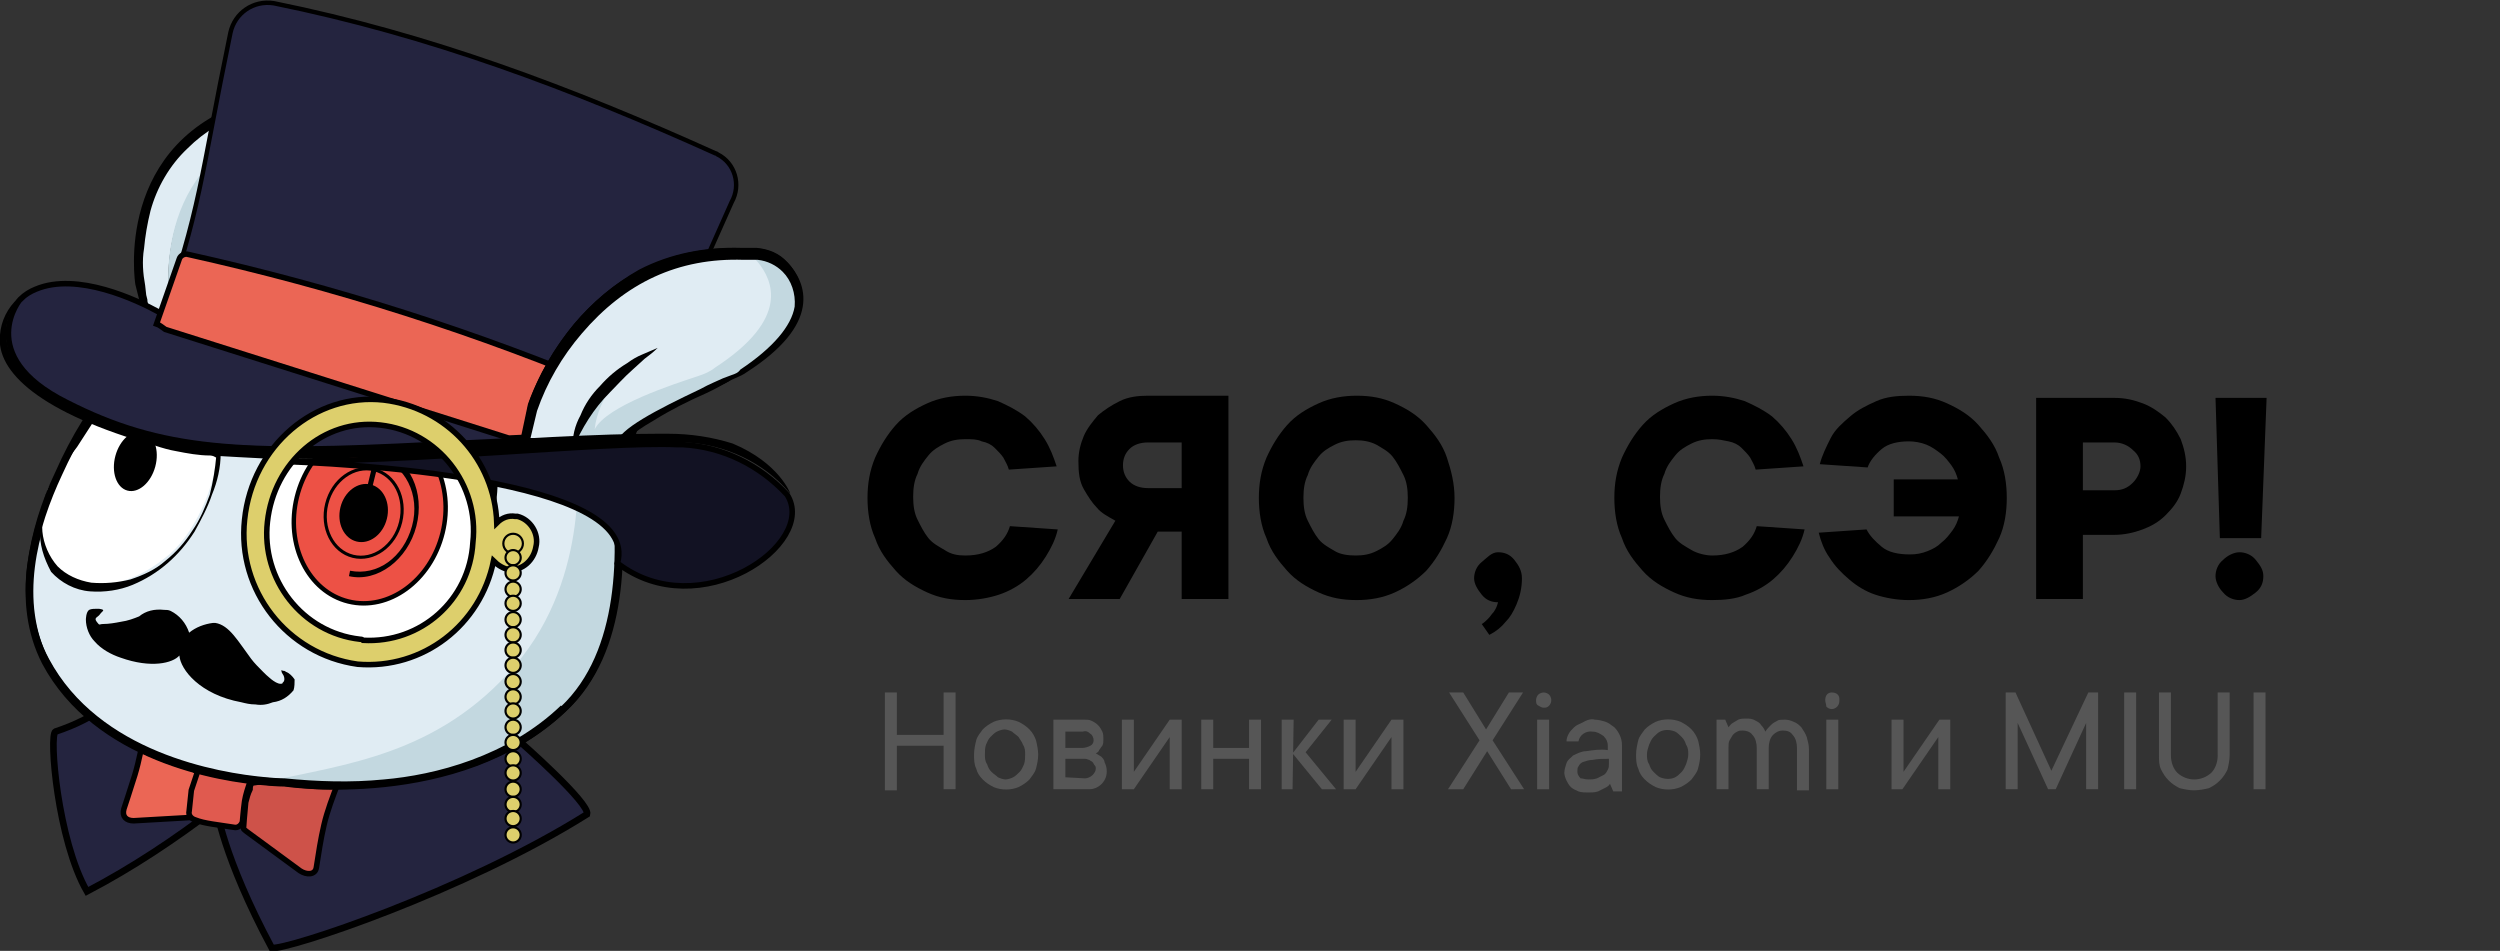 <?xml version="1.0" encoding="utf-8"?>
<!-- Generator: Adobe Illustrator 23.1.0, SVG Export Plug-In . SVG Version: 6.00 Build 0)  -->
<svg xmlns="http://www.w3.org/2000/svg" width="229.97" height="87.47" viewBox="0 0 229.97 87.47">
	 <rect x="0" y="0" width="229.97" height="87.47" fill="#333333" stroke="none"/>
	 viewBox="0 0 230 87.5" style="enable-background:new 0 0 230 87.5;" xml:space="preserve">
<style type="text/css">
	.st0{fill:#24243F;stroke:#000000;stroke-width:0.61;stroke-miterlimit:10;}
	.st1{fill:#CE5249;stroke:#000000;stroke-width:0.51;stroke-miterlimit:10;}
	.st2{fill:#EB6655;stroke:#000000;stroke-width:0.51;stroke-miterlimit:10;}
	.st3{fill:#E05A4F;stroke:#000000;stroke-width:0.51;stroke-miterlimit:10;}
	.st4{fill:#E0ECF3;stroke:#000000;stroke-width:0.71;stroke-miterlimit:10;}
	.st5{fill:#C3D8E0;}
	.st6{fill:#FFFFFF;}
	.st7{fill:#ED5145;stroke:#000000;stroke-width:0.41;stroke-miterlimit:10;}
	.st8{fill:none;stroke:#000000;stroke-width:0.29;stroke-miterlimit:10;}
	.st9{fill:#E0ECF3;}
	.st10{stroke:#000000;stroke-width:0.71;stroke-miterlimit:10;}
	.st11{fill:#24243F;stroke:#000000;stroke-width:0.41;stroke-miterlimit:10;}
	.st12{fill:#24243F;stroke:#000000;stroke-width:0.51;stroke-miterlimit:10;}
	.st13{fill:#121223;stroke:#000000;stroke-width:0.51;stroke-miterlimit:10;}
	.st14{fill:#3D3D8E;}
	.st15{fill:#DDCF6C;stroke:#000000;stroke-width:0.51;stroke-miterlimit:10;}
	.st16{fill:#DDCF6C;stroke:#000000;stroke-width:0.2;stroke-miterlimit:10;}
	.st17{fill:#565656;}
</style>
<g>
	<g>
		<path class="st0" d="M47.8,68.2c0,0,6.5,5.7,6.2,6.7C42.7,82,26.4,87.4,25,87.2c-4.5-8.4-5.1-12.9-5.1-12.9
			c-3.8,2.9-7.7,5.5-11.9,7.7c-2.7-4.7-3.5-14.4-2.9-14.7c1.8-0.6,3.5-1.4,4.9-2.6L47.8,68.2z"/>
		<g>
			<path class="st1" d="M23.4,72l6.4-1c0.7-0.1,1.5,0.3,1.3,1c-0.5,1.3-1,2.6-1.3,3.9c-0.3,1.3-0.5,2.6-0.7,3.9
				c-0.1,0.7-0.9,0.7-1.5,0.3l-4.9-3.6c-0.1-0.1-0.3-0.2-0.3-0.3s0.1-1.4,0.2-2.4c0.1-0.4,0.2-0.8,0.4-1.2C23,72.1,23.2,72,23.4,72z
				"/>
			<path class="st2" d="M18.6,71.4L14.4,68c-0.6-0.4-1.1-0.3-1.3,0.3c0,0-0.3,1.7-0.7,3s-1,3.1-1,3.1c-0.2,0.7,0.2,1.1,0.9,1.1
				l5.2-0.3c0.1,0,0.2,0,0.3-0.1l1-3.3C18.9,71.7,18.8,71.6,18.6,71.4z"/>
			<path class="st3" d="M17.4,74.6c-0.1,0.4,0.2,0.7,0.5,0.8c0,0,0,0,0,0c0.5,0.2,1,0.3,1.6,0.4l2,0.3c0.4,0.1,0.7-0.2,0.8-0.5
				c0,0,0,0,0,0c0,0,0.1-1.2,0.2-1.9c0.1-0.6,0.3-1.2,0.5-1.8c0.1-0.4-0.1-0.7-0.5-0.8c0,0,0,0,0,0L19,70.4
				c-0.4-0.1-0.7,0.2-0.8,0.5c0,0,0,0,0,0c-0.2,0.6-0.4,1.2-0.6,1.8C17.5,73.6,17.4,74.6,17.4,74.6z"/>
		</g>
		<g>
			<path class="st4" d="M51.8,65.2C42.1,74.4,26.2,72,26.2,72s-0.7,0-1.7-0.1c-4.3-0.3-15.6-2.2-20.3-11C-1.5,49.8,11,34.7,11,34.7
				l43.3-0.4c1,3.2,1.8,6.4,2.2,9.7C57.3,50.8,57.3,60,51.8,65.2z"/>
			<path class="st5" d="M51.8,65.2C42.1,74.4,26.2,72,26.2,72s-0.7,0-1.7-0.1h0.1c7-1.6,15.7-2.4,22.8-10.7s5.6-19.4,5.6-19.4
				l3.5,2.1C57.3,50.8,57.3,60,51.8,65.2z"/>
			<g>
				<g>
					<path class="st6" d="M4.4,45c-3,8.6,4.7,11.3,10.8,6.3c2.6-1.9,4.8-6.8,4.7-9.8c0,0-4.2-1.9-4.1-3.8s-6.6-1.2-6.6-1.2L4.4,45z"
						/>
					<path d="M4.5,45.2c-0.5,1.2-0.7,2.4-0.6,3.7C4,50,4.5,51.2,5.3,52.1c0.8,0.8,1.9,1.3,3.1,1.5c1.2,0.1,2.4,0,3.6-0.3
						c1.2-0.4,2.3-0.9,3.2-1.7c1-0.8,1.8-1.7,2.5-2.8c0.7-1,1.2-2.2,1.6-3.3c0.3-1.2,0.5-2.4,0.6-3.6l0.2,0.3c-1-0.5-2-1-2.9-1.7
						c-0.5-0.4-0.9-0.8-1.2-1.3c-0.2-0.3-0.3-0.6-0.3-1v-0.2c0-0.1,0-0.1-0.1-0.1l0,0c-0.4-0.2-0.8-0.4-1.2-0.4
						c-0.5-0.1-1-0.1-1.6-0.1H9.5L9.8,37c-0.9,1.3-1.8,2.7-2.7,4.1C6.1,42.4,5.3,43.7,4.5,45.2z M4.4,45c0.8-1.4,1.6-2.8,2.3-4.2
						s1.4-2.9,2.2-4.3l0.1-0.2h0.2c1.1-0.1,2.2-0.2,3.3-0.2c0.6,0,1.1,0.1,1.7,0.1c0.6,0.1,1.3,0.3,1.8,0.7c0.2,0.1,0.3,0.3,0.3,0.6
						c0.1,0.2,0.1,0.4,0,0.5c0,0.2,0.1,0.4,0.1,0.6c0.3,0.4,0.6,0.8,1,1.1c0.8,0.7,1.7,1.3,2.7,1.7l0.2,0.1v0.2
						c0,1.3-0.3,2.6-0.8,3.8c-0.4,1.2-1,2.3-1.6,3.4c-1.4,2.2-3.3,3.9-5.7,4.9c-1.2,0.5-2.6,0.7-3.9,0.6c-1.4-0.1-2.7-0.8-3.6-1.8
						C4,51.3,3.6,50,3.7,48.7C3.7,47.4,3.9,46.2,4.4,45z"/>
				</g>
				<ellipse transform="matrix(0.261 -0.965 0.965 0.261 -31.703 43.325)" cx="12.4" cy="42.4" rx="2.8" ry="1.9"/>
			</g>
			<g>
				<g>
					<path class="st6" d="M26.2,41.9c0,0-5.5,9.8-0.4,14.6c3.2,2.9,7.7,4,11.8,2.8c2.3-0.8,4.3-3.7,5.7-5.8c1.2-1.8,1.8-3.8,1.9-5.9
						C45.6,39.5,45,41,45,41l-13-3.1C29,40.4,29.6,41.6,26.2,41.9z"/>
					<path d="M26.2,42c-0.8,1.9-1.5,3.8-1.9,5.8c-0.4,1.9-0.4,4,0.1,5.9c0.8,1.8,2.1,3.4,3.9,4.3c1.8,1,3.8,1.5,5.8,1.6
						c2,0,4.1-0.3,5.6-1.9c1.4-1.5,2.6-3.1,3.7-4.9c0.9-1.8,1.4-3.8,1.3-5.8l0.1-3.1v-2.7l0.1,0.1c0.1,0.1,0.3,0.1,0.5,0.1
						c0.1,0,0.2,0,0.2-0.1v-0.1l-0.7,0.3c-4.3-1-8.7-2-13-3.2l0.3-0.1c-0.9,0.8-1.8,1.6-2.7,2.5c-0.4,0.5-1,0.8-1.6,1
						C27.5,41.9,26.8,42,26.2,42z M26.2,41.9c0.6-0.1,1.2-0.3,1.8-0.5c0.5-0.3,1-0.7,1.3-1.1c0.4-0.5,0.8-1,1.2-1.5l1.3-1.3l0.1-0.1
						h0.2c4.3,0.9,8.7,1.9,13,3l-0.5,0.3c0-0.1,0.1-0.1,0.1-0.2l0.2-0.2c0.2-0.1,0.4,0,0.6,0.1c0.3,0.3,0.2,0.3,0.2,0.5
						s0,0.3,0.1,0.5v2.3c0,1-0.1,2.1-0.2,3.1c-0.1,2.1-0.7,4.2-1.8,6c-0.6,0.9-1.2,1.8-1.8,2.6c-0.6,0.8-1.3,1.6-2.1,2.4
						c-0.8,0.7-1.7,1.3-2.7,1.7c-1,0.3-2.1,0.5-3.1,0.5c-2.1,0.1-4.2-0.3-6.1-1.3c-1-0.5-1.9-1.1-2.7-1.9c-0.8-0.8-1.3-1.7-1.7-2.8
						c-0.6-2.1-0.6-4.3,0-6.3C24.3,45.5,25.2,43.6,26.2,41.9L26.2,41.9z"/>
				</g>
				<g>
					
						<ellipse transform="matrix(0.24 -0.971 0.971 0.24 -20.077 69.028)" class="st7" cx="34" cy="47.3" rx="8.2" ry="6.9"/>
					
						<ellipse transform="matrix(0.24 -0.971 0.971 0.24 -20.394 68.295)" class="st8" cx="33.4" cy="47.2" rx="4.1" ry="3.5"/>
					<ellipse transform="matrix(0.24 -0.971 0.971 0.24 -20.394 68.295)" cx="33.4" cy="47.2" rx="2.7" ry="2.2"/>
					<path d="M33.8,44.7l0.8-3.3l0.4,0.1l0,0c2.7,0.7,4.1,3.8,3.3,6.9s-3.6,5.2-6.2,4.6l0.1-0.5c2.5,0.5,4.9-1.2,5.7-4.1
						s-0.7-5.7-3-6.2l-0.7,2.8L33.8,44.7z"/>
				</g>
			</g>
			<path d="M31,72.6c-1.6,0.1-3.3-0.1-4.9-0.3c-0.6,0-1.1,0-1.7-0.1c-4.6-0.4-15.8-2.3-20.5-11.3C2.6,58.1,2.1,55,2.5,52
				c0.4-3,1.3-5.9,2.6-8.6c1.4-3.2,3.3-6.3,5.6-9l0.1-0.1h0.1l43.6-0.5l0.1,0.2c1,3.2,1.8,6.4,2.2,9.7c1,6.9,1,16.3-4.6,21.6
				c-5.1,4.9-11.8,6.5-16.6,6.9C34.1,72.5,32.5,72.6,31,72.6z M11,34.9c-2.1,2.7-3.9,5.7-5.3,8.8c-2.2,4.7-4.2,11.4-1.2,16.9
				c4.6,8.6,15.5,10.5,20,10.9c1,0.1,1.7,0.1,1.7,0.1l0,0c3,0.3,6.1,0.4,9.1,0.1c4.7-0.4,11.4-2.1,16.3-6.8l0.2,0.2L51.6,65
				c5.4-5.1,5.4-14.3,4.5-21.1c-0.4-3.2-1.1-6.3-2.1-9.4L11,34.9z"/>
			<path d="M15.1,56.1c0.2,0,0.4,0,0.6,0.1c0.8,0.4,1.4,1.1,1.7,2c0.6-0.5,1.4-0.8,2.2-0.9h0.2c1.3,0.2,2.1,1.7,3.3,3.3
				c0.3,0.4,0.7,0.8,1.1,1.2c0.3,0.3,1.1,1.1,1.6,1.1c0.1,0,0.2,0,0.2-0.1c0.3-0.2,0.1-0.7,0-0.8s-0.2-0.5,0-0.3
				c0.1,0,0.2,0,0.3,0.1c0.3,0.1,0.6,0.4,0.8,0.7c0,0.3,0,0.7-0.1,1c-0.5,0.6-1.1,1-1.9,1.1c-0.5,0.2-1,0.3-1.6,0.2
				c-0.5,0-0.9-0.1-1.3-0.2c-3.8-0.7-5.6-3-5.7-4.3c-0.6,0.7-2.6,1.2-5.4,0.2c-0.9-0.3-1.8-0.8-2.4-1.5c-0.5-0.5-0.8-1.3-0.8-2
				c0,0,0-0.7,0.3-0.9C8.4,56,8.7,56,8.9,56h0.2c0.7,0.1,0.3,0.2,0.1,0.5s-0.6,0.3-0.3,0.7s0.2,0.2,0.6,0.2c0.5,0,1.1-0.1,1.6-0.2
				c0.7-0.1,1.2-0.3,1.7-0.5C13.4,56.2,14.2,56,15.1,56.1z"/>
		</g>
		<g>
			<g>
				<path class="st9" d="M15.6,27.8c0,0-2.1-13,10.9-16.7c0.3-0.1,0.6-0.1,0.9-0.1l-0.1-0.1c-0.4-0.4-0.8-0.8-1.3-1
					c-0.5-0.2-1.1-0.3-1.7-0.2c-0.3,0-0.5,0.1-0.8,0.2l-0.8,0.2c-1.1,0.4-2.1,0.9-3.1,1.4c-1,0.6-1.9,1.3-2.6,2.1
					c-1.6,1.7-2.8,3.7-3.5,5.9C13.2,20.7,13,21.8,13,23c-0.1,1.2-0.1,2.3,0.1,3.5l0.1,0.9l0.1,0.5c0,0.2,0,0.3,0.1,0.4l0,0l2.3,0.9
					h0.3L15.6,27.8z"/>
				<path class="st5" d="M15.6,27.8l0.2,1.3h0.3c0.6,0,1.1-0.1,1.7-0.2c0.2-0.1,0.5-0.1,0.8-0.3c0.2-0.1,0.4-0.3,0.4-0.6
					c0-0.1,0-0.2-0.1-0.3c0-0.1-0.1-0.1-0.1-0.2s-0.1-0.1-0.1-0.2c-0.1-0.3-0.1-0.6,0-0.9c0.1-0.3,0.2-0.5,0.3-0.8
					c0.1-0.2,0.3-0.6,0.5-0.8c0.3-0.5,0.8-0.9,1.1-1.3c0.8-0.9,1.6-1.7,2.6-2.3c0.4-0.3,0.9-0.8,1.3-1.1c0.5-0.4,0.9-0.8,1.2-1.2
					c0.7-0.9,1.3-1.9,1.7-3c0.2-0.5,0.3-1.1,0.4-1.7c0.1-0.6,0.1-1.1-0.1-1.7c-0.1-0.2-0.2-0.6-0.3-0.8c-0.1-0.2-0.2-0.4-0.5-0.6
					c-0.3,0-0.6,0-0.9,0.1C13.5,14.7,15.6,27.8,15.6,27.8z"/>
				<path class="st10" d="M13.3,28.1c0-0.1-0.1-0.2-0.1-0.5l-0.1-0.4L13,26.3c-0.2-1.1-0.3-2.3-0.1-3.5c0.1-1.1,0.3-2.3,0.6-3.5
					c0.6-2.2,1.8-4.3,3.5-5.9c0.8-0.8,1.7-1.5,2.7-2.1c1-0.6,2-1,3.1-1.4l0.8-0.2c0.2-0.1,0.6-0.1,0.8-0.2c0.6-0.1,1.1,0,1.7,0.2
					c0.5,0.2,1,0.5,1.3,1l0.1,0.1h0.1c-0.4-0.5-0.9-0.9-1.4-1.2c-0.8-0.4-1.6-0.4-2.5-0.2c-13,3.7-10.9,16.7-10.9,16.7l0.4,1.6
					C13.2,28,13.2,28.1,13.3,28.1L13.3,28.1z"/>
				<path d="M27.9,11.5c0.1,0.2,0.2,0.6,0.3,0.8c0.1,0.6,0.1,1.1,0.1,1.7c-0.1,0.6-0.2,1.1-0.5,1.7c-0.4,1.1-1,2.1-1.7,3
					c-0.3,0.5-0.8,0.9-1.2,1.2c-0.5,0.3-0.9,0.8-1.3,1.1c-0.9,0.8-1.8,1.6-2.6,2.3c-0.4,0.4-0.8,0.9-1.1,1.3
					c-0.2,0.2-0.4,0.5-0.4,0.8c-0.1,0.2-0.2,0.5-0.3,0.8c-0.1,0.3-0.1,0.6,0,0.9c0,0.1,0.1,0.1,0.1,0.2s0.1,0.1,0.1,0.2
					c0.1,0.1,0.1,0.2,0.1,0.3c0,0.2-0.2,0.5-0.5,0.5c-0.2,0.1-0.5,0.2-0.8,0.3c-0.5,0.1-1.1,0.2-1.7,0.2h-0.4v0.1
					c1.9-0.1,4.1-0.5,3.2-1.8c-1.2-1.9,4.1-6.2,5.9-7.6c0.4-0.3,0.7-0.7,1-1.1c3-4.1,2.6-6.5,1.6-7.6h-0.1
					C27.5,11.1,27.8,11.3,27.9,11.5z"/>
			</g>
			<path class="st11" d="M65.8,14.1C52.5,8.1,39.5,3.2,25.2,0.3c-1.9-0.3-3.6,0.9-4,2.7c-2.8,13.5-2.7,16.2-6.5,26.9l0,0
				c14.5,3.3,28.7,8.1,42.3,14.1c3.1-10.3,4.7-12.7,10.3-25.4c0.9-1.6,0.3-3.6-1.3-4.4C65.9,14.1,65.8,14.1,65.8,14.1z"/>
			<path class="st12" d="M6.1,37c8.8,4.5,16,4.8,33.6,3.9c4.5-0.2,8.3-0.4,11.4-0.6L15.4,29.1c0,0-0.3-0.2-0.8-0.4
				c-2-1.1-7.5-3.7-11.3-2.1c-0.5,0.2-1,0.5-1.4,0.9C1.9,27.4-2.5,32.7,6.1,37z"/>
			<path class="st2" d="M17.3,23.4c-0.3-0.1-0.7,0.1-0.8,0.4c0,0,0,0,0,0l-2.1,6c0.3,0.1,0.5,0.3,0.8,0.5l31.6,10
				C51,40.1,54,40,56.3,40l0.9-3.1c0.1-0.4-0.1-0.7-0.4-0.9h-0.1C44,30.6,30.8,26.4,17.3,23.4z"/>
			<g>
				<path class="st4" d="M68.4,34c-0.4,0.3-1.1,0.5-1.6,0.8c-2.1,1.1-9.4,4.1-9.7,5.9c-0.1,0.4,0,0.7-0.2,0.9l-0.1,0.1
					c-0.1,0.1-0.2,0.1-0.3,0.1h-0.2c-0.3,0.1-0.7,0.1-1,0c-0.8-0.1-1.7-0.3-2.6-0.5c-1.5-0.3-3-0.6-4.5-0.7l0.7-3.3
					c0,0,4.7-14.7,19.4-14.1h1.3c1,0.1,1.9,0.5,2.6,1.2C73.8,26.1,75.3,29.6,68.4,34z"/>
				<path class="st5" d="M68.4,34.1c-0.4,0.3-1.1,0.4-1.6,0.8c-2.1,1.2-9.6,4-9.7,5.9c0,0.5,0,0.7-0.2,0.9l-0.1,0.1
					c-0.1,0.1-0.2,0.1-0.3,0.1h-0.2c-0.3,0.1-0.7,0.1-1,0c-0.8-0.1-1.7-0.3-2.6-0.5c0.4-2.9,2.2-5.5,5-7.7c-0.1,0.1-2.7,2.8-3,5.8
					c1.1-2.2,7.4-4.2,9.5-4.9c0.6-0.2,1.1-0.4,1.6-0.8c6.9-4.5,5.3-8,3.9-9.7c-0.4-0.5-1-0.8-1.6-1h1.3c1,0.1,1.9,0.5,2.6,1.2
					C73.8,26.2,75.3,29.7,68.4,34.1z"/>
				<path d="M52.7,41.3c-0.1-1.1,0.2-2.2,0.7-3.1c0.4-1,1-1.9,1.8-2.7c0.7-0.8,1.5-1.5,2.5-2.1c0.4-0.3,0.9-0.6,1.4-0.8
					c0.5-0.2,0.9-0.4,1.4-0.6c-0.4,0.4-0.8,0.7-1.2,1l-1.1,1c-0.8,0.7-1.5,1.5-2.1,2.1C54.6,37.6,53.5,39.4,52.7,41.3z"/>
				<path d="M55.8,42.3h-0.4c-0.9-0.1-1.8-0.3-2.7-0.6c-1.4-0.3-2.9-0.6-4.4-0.7h-0.4l0.7-3.8c0.9-2.7,2.4-5.2,4.2-7.4
					c1.7-2,3.7-3.7,6-5c2.9-1.5,6.1-2.1,9.4-2h1.4c1.1,0.1,2.1,0.5,2.8,1.3c1,1,1.5,2.4,1.3,3.8c-0.2,2.1-2,4.2-5.2,6.3l0,0
					c-0.3,0.2-0.6,0.3-0.9,0.4L67,35.1c-0.4,0.2-1.2,0.7-2.1,1.1c-1.6,0.7-3.2,1.5-4.8,2.5c-2.1,1.2-2.6,1.9-2.6,2.1v0.3
					c0,0.3,0,0.6-0.2,0.8L57.2,42l0,0c-0.1,0.1-0.2,0.1-0.4,0.2s-0.1,0-0.2,0.1C56.3,42.3,56.1,42.2,55.8,42.3z M48.8,40.3
					c1.4,0.1,2.8,0.4,4.1,0.7c0.8,0.3,1.7,0.5,2.6,0.6h1c0.1,0,0.1-0.1,0.2-0.1l0,0v-0.7c0.2-1.3,3.7-3.1,7.7-5
					c0.9-0.5,1.7-0.8,2.1-1c0.3-0.1,0.5-0.2,0.8-0.3c0.3-0.1,0.6-0.2,0.8-0.5c3-2,4.7-4,5-5.8c0.1-1.2-0.3-2.4-1.1-3.2
					c-0.6-0.6-1.4-1-2.3-1.1h-1.3c-6-0.2-10.9,2.1-14.9,6.8c-1.8,2.1-3.2,4.5-4.1,7.1L48.8,40.3z"/>
			</g>
			<path class="st13" d="M72.4,45.5c-2.5-2.7-5.9-4.4-9.6-4.6h-0.5c-6.8-0.3-24.5,1.7-37.4,1.5h-0.3C32,42.6,59,44,56.8,51.8
				C64.3,57.6,75.3,50,72.4,45.5z"/>
			<g>
				<path class="st14" d="M69.8,42.6c-2-1.2-4.2-2-6.6-2.1h-2.1c-3.2,0-7.8,0.3-13,0.5c-6.6,0.5-14,0.9-20.6,0.9h-2.6
					c-1.8,0-3.6-0.1-5.5-0.3c-1-0.1-2.1-0.2-3.1-0.5c-0.6-0.1-1.3-0.2-1.9-0.4c-9.2-2.6-14.1-5.9-14.1-9.4c0,0.2,0,0.3,0.1,0.5
					c0.4,2.1,2.2,4,5.3,5.6c6.3,3.2,12,4.3,21.7,4.3c3.1,0,6.8-0.1,12-0.3c3.6-0.1,6.6-0.4,9.4-0.5l2-0.1c3.7-0.3,7-0.5,9.5-0.5h1.1
					c2-0.1,3.9,0.2,5.8,0.9C68.1,41.6,69,42.1,69.8,42.6z"/>
				<path d="M1.7,27.4c-1,0.9-1.6,2.1-1.7,3.4C-0.4,34.2,3.7,38,14.3,41c0.6,0.2,1.3,0.4,1.9,0.5c1,0.2,2.1,0.4,3.1,0.4
					c1.7,0.1,3.5,0.2,5.5,0.3h2.6c11.7,0,26.4-1.5,33.6-1.5h2.1c3.6,0.2,7.1,1.8,9.5,4.6l0.1,0.1c0,0-1-2.8-5.3-4.6
					c-1.9-0.6-3.9-0.9-5.9-0.9h-1.1c-2.5,0-5.6,0.1-9.6,0.3c-3.1,0.2-6.9,0.3-11.4,0.6c-4.7,0.2-8.6,0.3-12,0.3
					c-9.5,0-15.1-1-21.6-4.3C-2.7,32.7,1.7,27.4,1.7,27.4L1.7,27.4z"/>
			</g>
		</g>
		<g>
			<path class="st15" d="M47.4,47.5c-0.6-0.1-1.2,0.1-1.7,0.6c-0.2-5.8-4.6-10.6-10.4-11.3c-6.3-0.7-12.1,4.2-12.8,11
				c-0.7,6.5,3.9,12.4,10.4,13.3c6,0.5,11.3-3.6,12.5-9.5c0.4,0.4,0.9,0.7,1.4,0.8c1.3,0.1,2.3-0.9,2.5-2.1c0.3-1.2-0.5-2.5-1.7-2.8
				C47.5,47.5,47.4,47.5,47.4,47.5z M33.1,58.8c-5.3-0.6-9.1-5.5-8.5-10.8c0,0,0,0,0,0c0.6-5.5,5.2-9.5,10.4-8.9
				c5.3,0.6,9.1,5.5,8.5,10.8c0,0,0,0,0,0c-0.3,5.3-4.8,9.3-10.1,9C33.3,58.8,33.2,58.8,33.1,58.8z"/>
			<g>
				<circle class="st16" cx="47.2" cy="50" r="0.9"/>
				<circle class="st16" cx="47.2" cy="51.3" r="0.7"/>
				<circle class="st16" cx="47.2" cy="52.7" r="0.7"/>
				<circle class="st16" cx="47.2" cy="54.2" r="0.7"/>
				<circle class="st16" cx="47.2" cy="55.5" r="0.7"/>
				<circle class="st16" cx="47.2" cy="57" r="0.7"/>
				<circle class="st16" cx="47.2" cy="58.4" r="0.7"/>
				<circle class="st16" cx="47.2" cy="59.8" r="0.7"/>
				<circle class="st16" cx="47.2" cy="61.2" r="0.7"/>
				<circle class="st16" cx="47.2" cy="62.7" r="0.7"/>
				<circle class="st16" cx="47.2" cy="64.1" r="0.7"/>
				<circle class="st16" cx="47.2" cy="65.4" r="0.7"/>
				<circle class="st16" cx="47.2" cy="66.9" r="0.7"/>
				<circle class="st16" cx="47.2" cy="68.3" r="0.7"/>
				<circle class="st16" cx="47.2" cy="69.8" r="0.7"/>
				<circle class="st16" cx="47.2" cy="71.1" r="0.7"/>
				<circle class="st16" cx="47.2" cy="72.6" r="0.7"/>
				<circle class="st16" cx="47.2" cy="74" r="0.7"/>
				<circle class="st16" cx="47.2" cy="75.3" r="0.7"/>
				<circle class="st16" cx="47.2" cy="76.8" r="0.7"/>
			</g>
		</g>
	</g>
	<g>
		<path class="st17" d="M87.9,63.7v8.9h-1.1v-4h-4.3v4.1h-1.1v-9h1.1v3.9h4.3v-3.9L87.9,63.7z"/>
		<path class="st17" d="M95.5,69.4c0,0.5-0.1,0.9-0.2,1.3c-0.1,0.4-0.4,0.7-0.6,1c-0.3,0.3-0.6,0.5-1,0.7c-0.7,0.3-1.6,0.3-2.3,0
			c-0.4-0.2-0.7-0.4-1-0.7c-0.3-0.3-0.5-0.6-0.6-1c-0.2-0.4-0.2-0.9-0.2-1.3c0-0.4,0.1-0.9,0.2-1.3c0.1-0.4,0.4-0.7,0.6-1
			c0.3-0.3,0.6-0.5,1-0.7c0.7-0.3,1.6-0.3,2.3,0c0.4,0.2,0.7,0.4,1,0.7c0.3,0.3,0.5,0.7,0.6,1C95.4,68.5,95.5,69,95.5,69.4z
			 M90.6,69.4c0,0.3,0,0.6,0.2,0.9c0.1,0.3,0.2,0.5,0.4,0.7c0.2,0.2,0.4,0.3,0.6,0.5c0.2,0.1,0.5,0.2,0.7,0.2c0.2,0,0.5-0.1,0.7-0.2
			c0.2-0.1,0.4-0.3,0.6-0.5c0.2-0.2,0.3-0.5,0.4-0.7c0.1-0.3,0.1-0.6,0.1-0.9c0-0.3,0-0.6-0.2-0.9c-0.1-0.3-0.3-0.5-0.4-0.7
			c-0.2-0.2-0.4-0.3-0.6-0.5c-0.2-0.1-0.5-0.2-0.7-0.2c-0.2,0-0.5,0.1-0.7,0.2c-0.2,0.1-0.4,0.3-0.6,0.5c-0.2,0.2-0.3,0.5-0.4,0.7
			C90.6,68.8,90.6,69.1,90.6,69.4z"/>
		<path class="st17" d="M100.8,69.3c0.2,0.1,0.3,0.2,0.5,0.3c0.1,0.1,0.3,0.3,0.3,0.5c0.1,0.2,0.2,0.5,0.2,0.7
			c0.1,1-0.7,1.8-1.6,1.8c-0.1,0-0.2,0-0.2,0h-3.1v-6.4h2.8c0.3,0,0.5,0,0.7,0.1c0.2,0.1,0.4,0.2,0.6,0.4c0.2,0.2,0.3,0.4,0.4,0.6
			c0.1,0.2,0.1,0.5,0.1,0.7c0,0.2,0,0.4-0.1,0.6c-0.1,0.1-0.2,0.3-0.3,0.4C101.1,69.1,101,69.2,100.8,69.3z M98,67.2v1.6h1.6
			c0.2,0,0.5-0.1,0.7-0.2c0.2-0.1,0.3-0.3,0.3-0.5c0-0.2-0.1-0.5-0.3-0.6c-0.2-0.2-0.4-0.3-0.7-0.2H98z M99.8,71.6
			c0.2,0,0.5-0.1,0.7-0.3c0.2-0.2,0.3-0.4,0.3-0.6c0-0.1,0-0.2-0.1-0.3c-0.1-0.1-0.1-0.2-0.2-0.3c-0.1-0.1-0.2-0.1-0.3-0.2
			c-0.1,0-0.2-0.1-0.4-0.1H98v1.7L99.8,71.6z"/>
		<path class="st17" d="M108.7,66.2v6.4h-1.1v-4.8l-3.3,4.8h-1.1v-6.4h1.1V71l3.3-4.8H108.7z"/>
		<path class="st17" d="M116,66.2v6.4h-1.1v-2.8h-3.3v2.8h-1.1v-6.4h1.1v2.6h3.3v-2.6H116z"/>
		<path class="st17" d="M118.9,72.6h-1v-6.4h1.1L118.9,72.6z M121.6,72.6l-2.7-3.3l2.4-3.1h1.2l-2.4,3l2.8,3.4H121.6z"/>
		<path class="st17" d="M129.1,66.2v6.4H128v-4.8l-3.3,4.8h-1.1v-6.4h1.1V71l3.3-4.8H129.1z"/>
		<path class="st17" d="M136.1,68.1l-2.8-4.4h1.3l2.1,3.4l2.1-3.4h1.3l-2.8,4.4l2.9,4.5H139l-2.2-3.5l-2.2,3.5h-1.4L136.1,68.1z"/>
		<path class="st17" d="M141.3,64.4c0-0.2,0.1-0.4,0.2-0.5c0.1-0.1,0.3-0.2,0.5-0.2c0.2,0,0.4,0.1,0.5,0.2c0.1,0.1,0.2,0.3,0.2,0.5
			c0,0.4-0.3,0.7-0.6,0.7c0,0,0,0-0.1,0c-0.2,0-0.3-0.1-0.5-0.2C141.3,64.8,141.3,64.6,141.3,64.4z M142.5,72.6h-1.1v-6.4h1.1V72.6z
			"/>
		<path class="st17" d="M146.7,66.2c0.3,0,0.7,0.1,1,0.2c0.3,0.1,0.5,0.3,0.8,0.5c0.4,0.4,0.7,1,0.7,1.6v4.3h-0.8l-0.3-0.7
			c-0.1,0.2-0.3,0.3-0.5,0.4c-0.2,0.1-0.4,0.2-0.6,0.3c-0.3,0.1-0.6,0.1-0.9,0.1c-0.3,0-0.6,0-0.9-0.1c-0.2-0.1-0.5-0.2-0.7-0.4
			c-0.2-0.2-0.3-0.4-0.4-0.6c-0.1-0.2-0.2-0.5-0.2-0.7c0-0.3,0.1-0.6,0.2-0.9c0.1-0.3,0.4-0.5,0.6-0.7c0.4-0.2,0.8-0.4,1.2-0.4
			c0.7-0.1,1.3-0.2,2-0.1v-0.4c0-0.3-0.1-0.6-0.4-0.9c-0.3-0.2-0.6-0.4-1-0.4c-0.6-0.1-1.2,0.3-1.3,0.9h-1.1c0-0.3,0.1-0.5,0.2-0.7
			c0.1-0.2,0.3-0.4,0.5-0.6c0.2-0.2,0.5-0.3,0.7-0.4C146,66.2,146.4,66.1,146.7,66.2z M146.1,71.7c0.3,0,0.5,0,0.8-0.1
			c0.2-0.1,0.4-0.2,0.6-0.3c0.2-0.1,0.3-0.3,0.4-0.5c0.1-0.2,0.1-0.3,0.1-0.5v-0.5c-0.5,0-1,0-1.5,0.1c-0.3,0-0.6,0.1-0.9,0.2
			c-0.2,0.1-0.3,0.2-0.4,0.4c-0.1,0.1-0.1,0.3-0.1,0.5c0,0.2,0.1,0.4,0.3,0.6C145.6,71.6,145.8,71.7,146.1,71.7z"/>
		<path class="st17" d="M156.4,69.4c0,0.5-0.1,0.9-0.2,1.3c-0.1,0.4-0.4,0.7-0.6,1c-0.3,0.3-0.6,0.5-1,0.7c-0.7,0.3-1.6,0.3-2.3,0
			c-0.4-0.2-0.7-0.4-1-0.7c-0.3-0.3-0.5-0.6-0.6-1c-0.2-0.4-0.2-0.9-0.2-1.3c0-0.4,0.1-0.9,0.2-1.3c0.1-0.4,0.4-0.7,0.6-1
			c0.3-0.3,0.6-0.5,1-0.7c0.7-0.3,1.6-0.3,2.3,0c0.4,0.2,0.7,0.4,1,0.7c0.3,0.3,0.5,0.7,0.6,1C156.3,68.5,156.4,69,156.4,69.4z
			 M151.5,69.4c0,0.3,0,0.6,0.2,0.9c0.1,0.3,0.2,0.5,0.4,0.7c0.2,0.2,0.4,0.4,0.6,0.5c0.5,0.2,1,0.2,1.4,0c0.2-0.1,0.4-0.3,0.6-0.5
			c0.2-0.2,0.3-0.5,0.4-0.7c0.1-0.3,0.2-0.6,0.2-0.9c0-0.3,0-0.6-0.2-0.9c-0.1-0.3-0.2-0.5-0.4-0.7c-0.2-0.2-0.4-0.4-0.6-0.5
			c-0.5-0.2-1-0.2-1.4,0c-0.2,0.1-0.4,0.3-0.6,0.5c-0.2,0.2-0.3,0.5-0.4,0.7C151.6,68.8,151.5,69.1,151.5,69.4z"/>
		<path class="st17" d="M164.2,66.2c0.3,0,0.6,0.1,0.8,0.2c0.3,0.1,0.5,0.3,0.7,0.5c0.2,0.3,0.4,0.6,0.5,0.9
			c0.1,0.4,0.2,0.7,0.2,1.1v3.8h-1.1v-3.9c0-0.4-0.1-0.9-0.4-1.2c-0.2-0.3-0.5-0.4-0.9-0.4c-0.4,0-0.7,0.2-0.9,0.4
			c-0.3,0.3-0.4,0.8-0.4,1.2v3.8h-1.1v-3.8c0-0.4-0.1-0.9-0.4-1.2c-0.2-0.3-0.6-0.4-0.9-0.4c-0.2,0-0.3,0-0.5,0.1
			c-0.2,0.1-0.3,0.2-0.4,0.3c-0.1,0.2-0.2,0.3-0.3,0.5c-0.1,0.2-0.1,0.4-0.1,0.7v3.8h-1.1v-6.4h0.8l0.3,0.7c0.1-0.1,0.2-0.3,0.4-0.4
			c0.2-0.1,0.3-0.2,0.5-0.3c0.2-0.1,0.5-0.1,0.7-0.1c0.3,0,0.6,0,0.9,0.2c0.2,0.1,0.4,0.2,0.5,0.4c0.2,0.2,0.3,0.4,0.4,0.6
			c0.1-0.2,0.3-0.4,0.5-0.6c0.2-0.2,0.4-0.3,0.6-0.4C163.6,66.2,163.9,66.2,164.2,66.2z"/>
		<path class="st17" d="M167.9,64.4c0-0.4,0.2-0.7,0.6-0.7c0.4,0,0.7,0.2,0.7,0.6c0,0.1,0,0.1,0,0.2c0,0.2-0.1,0.4-0.2,0.5
			c-0.3,0.3-0.7,0.3-1,0C168,64.8,167.9,64.6,167.9,64.4z M169.1,72.6h-1.1v-6.4h1.1V72.6z"/>
		<path class="st17" d="M179.4,66.2v6.4h-1.1v-4.8l-3.3,4.8H174v-6.4h1.1V71l3.3-4.8H179.4z"/>
		<path class="st17" d="M192.1,63.7h0.9v8.9h-1.1v-6.1l-2.8,6.1h-0.7l-2.8-6.1v6.1h-1.1v-8.9h0.9l3.3,7.2L192.1,63.7z"/>
		<path class="st17" d="M196.5,72.6h-1.1v-8.9h1.1V72.6z"/>
		<path class="st17" d="M201.8,72.7c-0.4,0-0.9-0.1-1.3-0.2c-0.4-0.2-0.7-0.4-1-0.7c-0.3-0.3-0.5-0.6-0.7-1
			c-0.2-0.4-0.2-0.8-0.2-1.3v-5.8h1.1v5.8c0,0.6,0.2,1.2,0.6,1.6c0.9,0.8,2.2,0.8,3.1,0c0.4-0.4,0.6-1,0.6-1.6v-5.8h1.1v5.8
			c0,0.4-0.1,0.9-0.2,1.3c-0.2,0.4-0.4,0.7-0.7,1c-0.3,0.3-0.6,0.5-1,0.7C202.8,72.6,202.3,72.7,201.8,72.7z"/>
		<path class="st17" d="M208.4,72.6h-1.1v-8.9h1.1V72.6z"/>
	</g>
</g>
<g>
	<path d="M88.8,51.1c1.2,0,2.1-0.3,2.8-0.8c0.7-0.6,1.1-1.2,1.3-1.9l4.4,0.3c-0.2,0.9-0.6,1.7-1.1,2.5c-0.5,0.8-1.1,1.5-1.8,2.1
		c-0.7,0.6-1.6,1.1-2.5,1.4s-2,0.5-3.1,0.5c-1.3,0-2.4-0.2-3.5-0.7c-1.1-0.5-2.1-1.1-2.9-2c-0.8-0.9-1.5-1.8-1.9-3
		c-0.5-1.1-0.7-2.4-0.7-3.7c0-1.3,0.2-2.5,0.7-3.7c0.5-1.1,1.1-2.1,1.9-3c0.8-0.9,1.8-1.5,2.9-2c1.1-0.5,2.3-0.7,3.5-0.7
		c1.1,0,2.1,0.2,3,0.5c0.9,0.4,1.7,0.8,2.5,1.4c0.7,0.6,1.3,1.3,1.8,2.1c0.5,0.8,0.8,1.6,1.1,2.5l-4.4,0.3c-0.1-0.4-0.3-0.7-0.5-1.1
		c-0.2-0.3-0.5-0.6-0.8-0.9c-0.3-0.3-0.7-0.5-1.2-0.6c-0.4-0.2-0.9-0.2-1.5-0.2c-0.7,0-1.3,0.1-1.9,0.4c-0.6,0.3-1.1,0.6-1.5,1.1
		c-0.4,0.5-0.8,1-1,1.7c-0.3,0.6-0.4,1.3-0.4,2.1s0.1,1.5,0.4,2.1c0.3,0.6,0.6,1.2,1,1.7c0.4,0.5,1,0.8,1.5,1.1
		C87.5,51,88.1,51.1,88.8,51.1z"/>
	<path d="M113,36.6v18.5h-4.3v-6.2h-2.2l-3.5,6.2h-4.7l4.3-7.2c-0.7-0.4-1.3-0.7-1.7-1.2c-0.4-0.4-0.8-1-1.2-1.7s-0.5-1.5-0.5-2.6
		c0-0.8,0.2-1.6,0.5-2.3c0.3-0.7,0.8-1.3,1.3-1.9c0.6-0.5,1.2-0.9,2-1.3s1.7-0.5,2.6-0.5H113z M108.7,44.8v-4.1h-3.1
		c-0.7,0-1.3,0.2-1.7,0.6c-0.4,0.4-0.6,0.9-0.6,1.5c0,0.6,0.2,1.1,0.6,1.5c0.4,0.4,1,0.6,1.7,0.6H108.7z"/>
	<path d="M133.8,45.8c0,1.3-0.2,2.6-0.7,3.7c-0.5,1.1-1.1,2.1-1.9,3c-0.8,0.8-1.8,1.5-2.9,2c-1.1,0.5-2.3,0.7-3.5,0.7
		c-1.3,0-2.4-0.2-3.5-0.7s-2.1-1.1-2.9-2c-0.8-0.9-1.5-1.8-1.9-3c-0.5-1.1-0.7-2.4-0.7-3.7c0-1.3,0.2-2.5,0.7-3.7
		c0.5-1.1,1.1-2.1,1.9-3c0.8-0.9,1.8-1.5,2.9-2c1.1-0.5,2.3-0.7,3.5-0.7c1.3,0,2.4,0.2,3.5,0.7c1.1,0.5,2.1,1.1,2.9,2
		c0.8,0.9,1.5,1.8,1.9,3S133.8,44.5,133.8,45.8z M129.5,45.8c0-0.8-0.1-1.5-0.4-2.1c-0.3-0.6-0.6-1.2-1-1.7c-0.4-0.5-1-0.8-1.5-1.1
		c-0.6-0.3-1.2-0.4-1.9-0.4s-1.3,0.1-1.9,0.4c-0.6,0.3-1.1,0.6-1.5,1.1c-0.4,0.5-0.8,1-1,1.7c-0.3,0.6-0.4,1.3-0.4,2.1
		s0.1,1.5,0.4,2.1c0.3,0.6,0.6,1.2,1,1.7c0.4,0.5,1,0.8,1.5,1.1s1.2,0.4,1.9,0.4s1.3-0.1,1.9-0.4s1.1-0.6,1.5-1.1s0.8-1,1-1.7
		C129.4,47.3,129.5,46.6,129.5,45.8z"/>
	<path d="M137.8,50.8c0.6,0,1.1,0.2,1.5,0.7c0.4,0.5,0.7,1,0.7,1.7c0,0.9-0.2,1.7-0.5,2.4s-0.6,1.2-1,1.6c-0.4,0.5-0.9,0.9-1.5,1.2
		l-0.7-1c0.2-0.1,0.4-0.3,0.6-0.5c0.2-0.2,0.3-0.4,0.5-0.6c0.2-0.3,0.3-0.5,0.4-0.9c-0.6,0-1.1-0.2-1.5-0.7s-0.7-1-0.7-1.5
		s0.2-1.1,0.7-1.5S137.2,50.8,137.8,50.8z"/>
	<path d="M157.5,51.1c1.2,0,2.1-0.3,2.8-0.8c0.7-0.6,1.1-1.2,1.3-1.9l4.4,0.3c-0.2,0.9-0.6,1.7-1.1,2.5c-0.5,0.8-1.1,1.5-1.8,2.1
		c-0.7,0.6-1.6,1.1-2.5,1.4c-0.9,0.4-2,0.5-3.1,0.5c-1.3,0-2.4-0.2-3.5-0.7s-2.1-1.1-2.9-2c-0.8-0.9-1.5-1.8-1.9-3
		c-0.5-1.1-0.7-2.4-0.7-3.7c0-1.3,0.2-2.5,0.7-3.7c0.5-1.1,1.1-2.1,1.9-3c0.8-0.9,1.8-1.5,2.9-2c1.1-0.5,2.3-0.7,3.5-0.7
		c1.1,0,2.1,0.2,3,0.5c0.9,0.4,1.7,0.8,2.5,1.4c0.7,0.6,1.3,1.3,1.8,2.1c0.5,0.8,0.8,1.6,1.1,2.5l-4.4,0.3c-0.1-0.4-0.3-0.7-0.5-1.1
		c-0.2-0.3-0.5-0.6-0.8-0.9c-0.3-0.3-0.7-0.5-1.2-0.6s-0.9-0.2-1.5-0.2c-0.7,0-1.3,0.1-1.9,0.4c-0.6,0.3-1.1,0.6-1.5,1.1
		c-0.4,0.5-0.8,1-1,1.7c-0.3,0.6-0.4,1.3-0.4,2.1s0.1,1.5,0.4,2.1c0.3,0.6,0.6,1.2,1,1.7c0.4,0.5,1,0.8,1.5,1.1
		S156.9,51.1,157.5,51.1z"/>
	<path d="M174.1,44.1h6c-0.1-0.4-0.3-0.9-0.6-1.3c-0.3-0.4-0.6-0.8-1-1.1c-0.4-0.3-0.8-0.6-1.3-0.8c-0.5-0.2-1.1-0.3-1.6-0.3
		c-1,0-1.9,0.2-2.5,0.7c-0.6,0.5-1.1,1.1-1.3,1.7l-4.4-0.3c0.2-0.8,0.6-1.6,1-2.4s1.1-1.4,1.8-2c0.7-0.6,1.5-1,2.4-1.4
		s1.9-0.5,3-0.5c1.3,0,2.4,0.2,3.5,0.7c1.1,0.5,2.1,1.1,2.9,2c0.8,0.9,1.5,1.8,1.9,3c0.5,1.1,0.7,2.4,0.7,3.7c0,1.3-0.2,2.6-0.7,3.7
		c-0.5,1.1-1.1,2.1-1.9,3c-0.8,0.8-1.8,1.5-2.9,2c-1.1,0.5-2.3,0.7-3.5,0.7c-1.1,0-2.2-0.2-3.1-0.5c-0.9-0.3-1.7-0.8-2.4-1.4
		c-0.7-0.6-1.3-1.2-1.8-2c-0.5-0.7-0.8-1.5-1-2.3l4.4-0.3c0.3,0.6,0.8,1.1,1.4,1.6s1.5,0.7,2.6,0.7c0.6,0,1.1-0.1,1.6-0.3
		s0.9-0.4,1.3-0.8c0.4-0.3,0.7-0.7,1-1.1c0.3-0.4,0.5-0.9,0.6-1.3h-6V44.1z"/>
	<path d="M194.5,36.6c1,0,1.8,0.2,2.6,0.5c0.8,0.3,1.5,0.8,2.1,1.3c0.6,0.6,1,1.2,1.4,2c0.3,0.8,0.5,1.6,0.5,2.5s-0.2,1.7-0.5,2.5
		c-0.3,0.8-0.8,1.4-1.4,2c-0.6,0.6-1.3,1-2.1,1.3c-0.8,0.3-1.7,0.5-2.6,0.5h-2.9v5.9h-4.3V36.6H194.5z M194.5,45.1
		c0.7,0,1.2-0.2,1.7-0.7c0.4-0.4,0.7-1,0.7-1.5c0-0.6-0.2-1.1-0.7-1.5c-0.4-0.4-1-0.7-1.7-0.7h-2.9v4.4H194.5z"/>
	<path d="M208,49.5h-3.8l-0.4-12.9h4.7L208,49.5z M208.2,53c0,0.6-0.2,1.1-0.7,1.5s-1,0.7-1.5,0.7s-1.1-0.2-1.5-0.7
		c-0.4-0.4-0.7-1-0.7-1.5s0.2-1.1,0.7-1.5c0.4-0.4,1-0.7,1.5-0.7s1.1,0.2,1.5,0.7S208.2,52.4,208.2,53z"/>
</g>
</svg>
